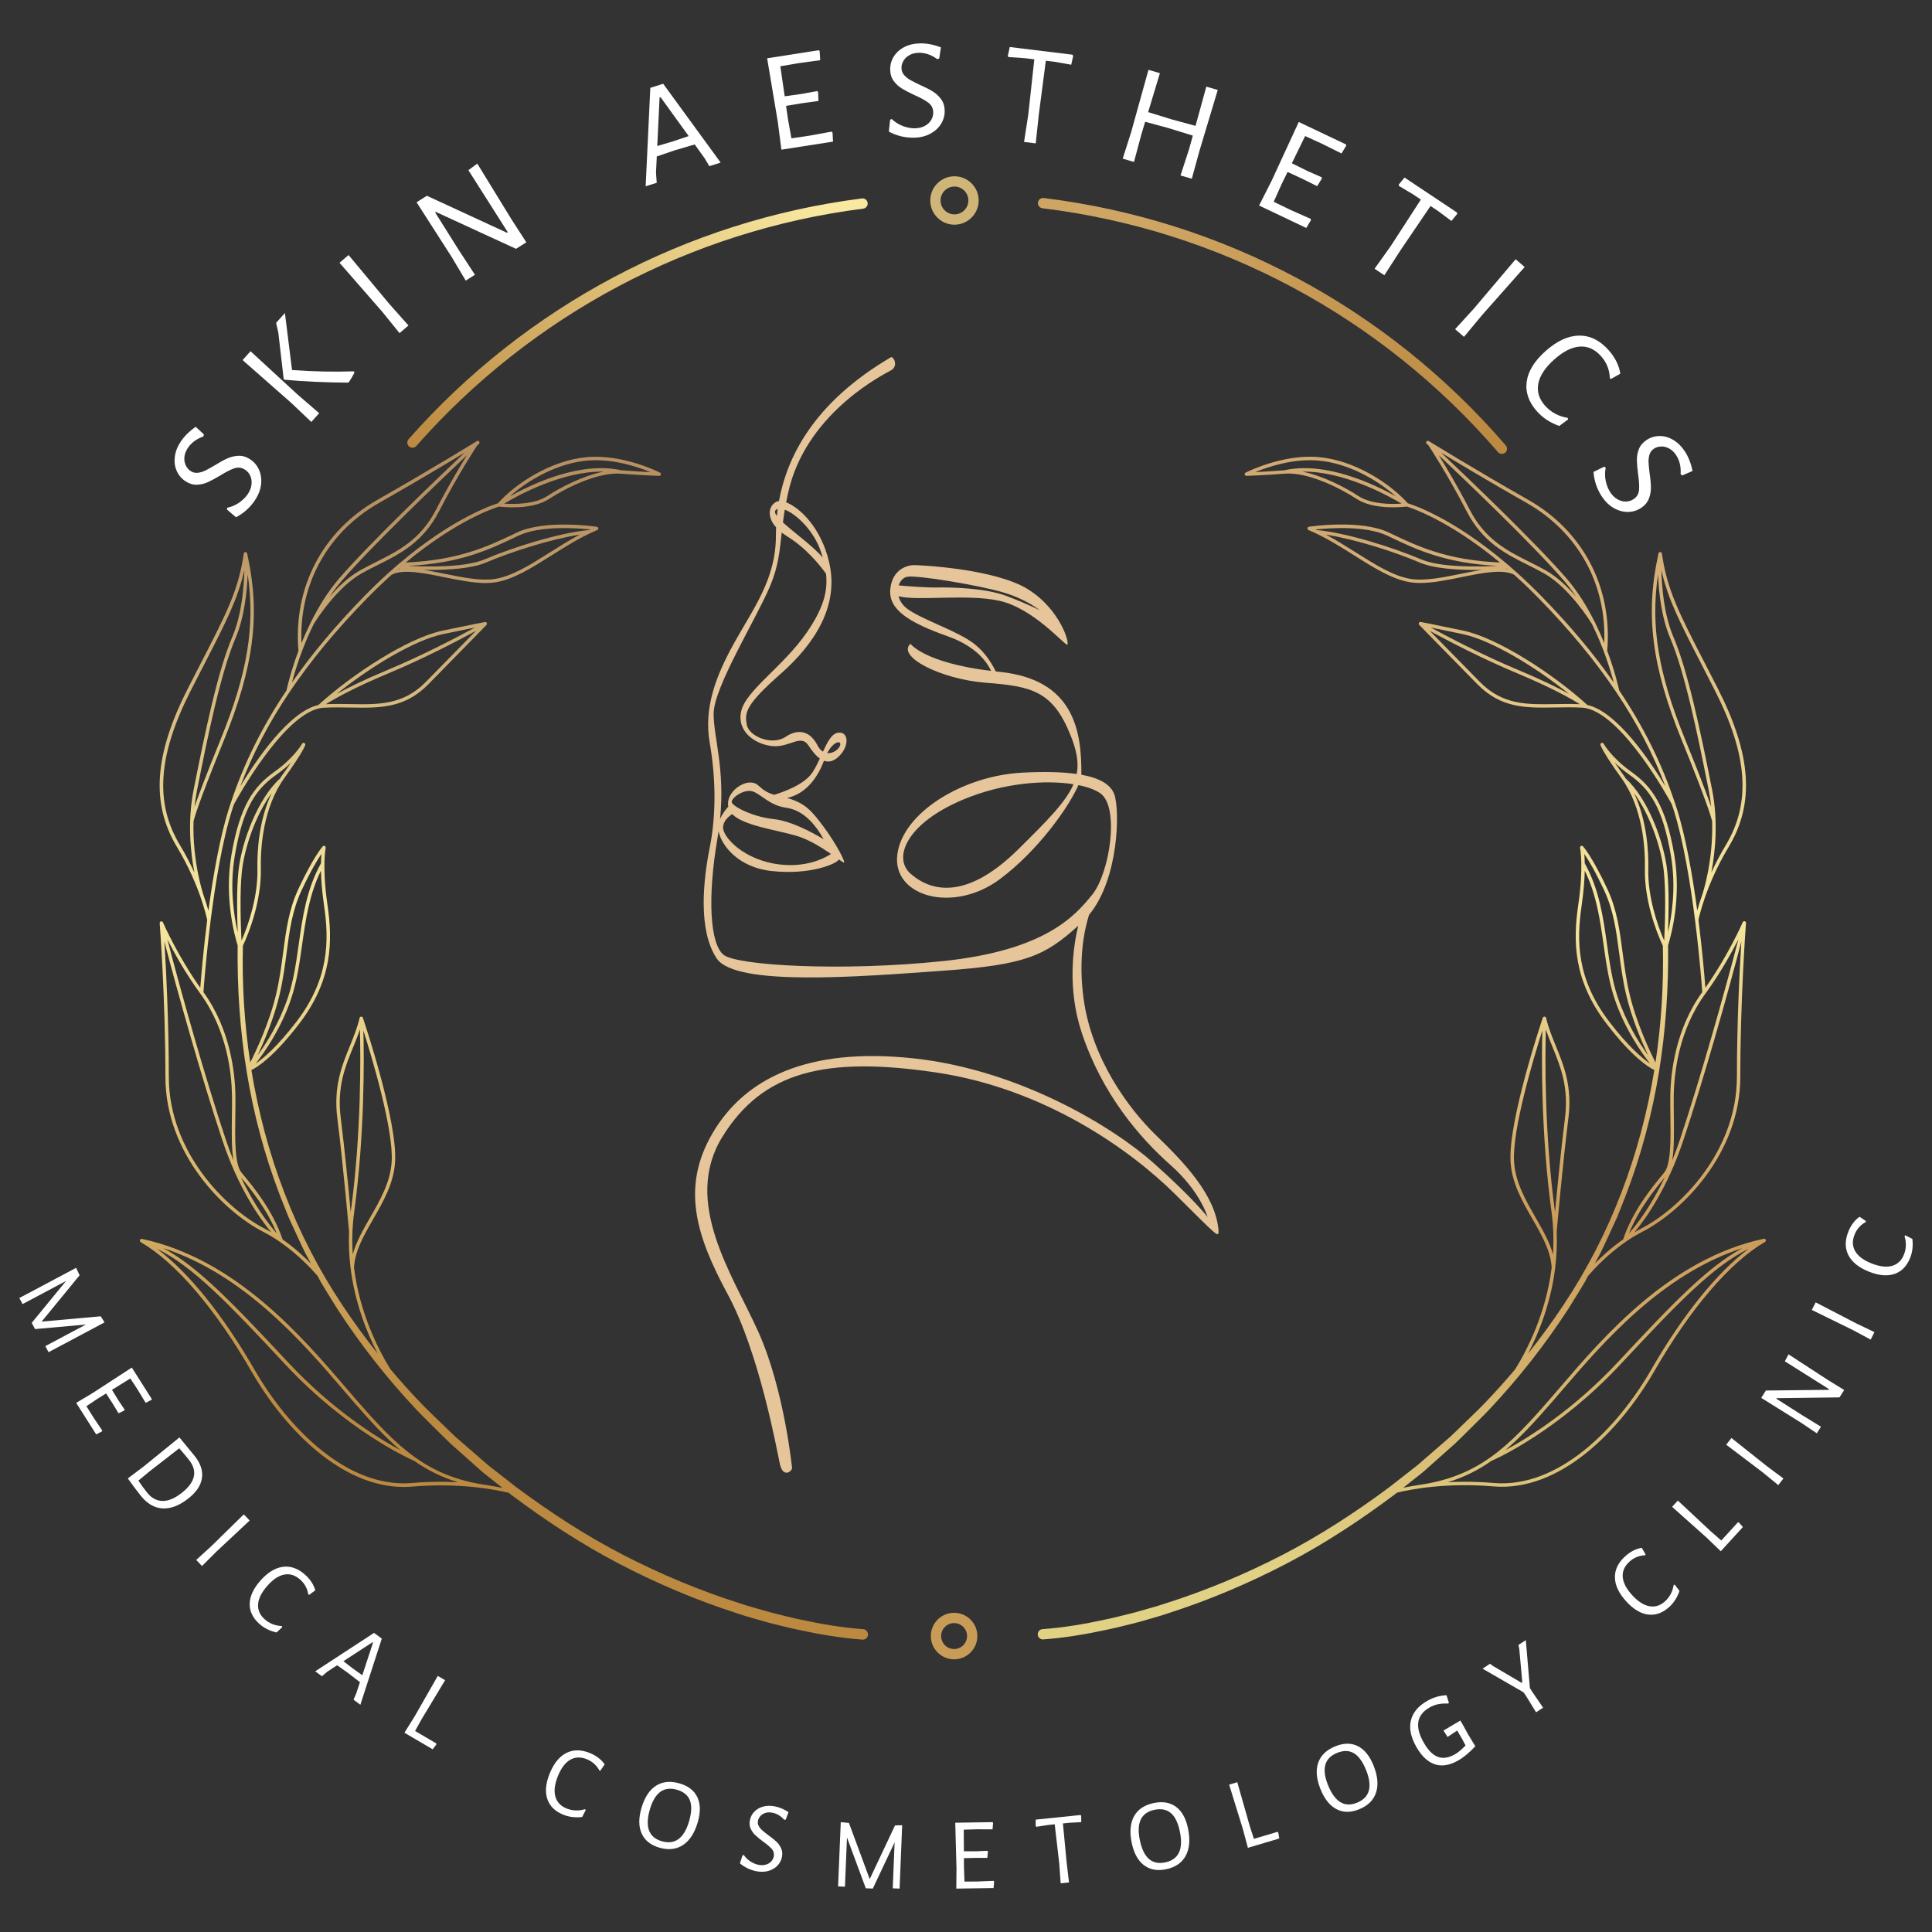 <?xml version="1.0" encoding="utf-8"?>
<!-- Generator: Adobe Illustrator 24.1.2, SVG Export Plug-In . SVG Version: 6.00 Build 0)  -->
<svg version="1.1" id="Layer_1" xmlns="http://www.w3.org/2000/svg" xmlns:xlink="http://www.w3.org/1999/xlink" x="0px" y="0px"
	 viewBox="0 0 1000 1000" style="enable-background:new 0 0 1000 1000;" xml:space="preserve">
<rect x="0" y="0" width="1000" height="1000" fill="#333333" stroke="none"/>
<style type="text/css">
	.st0{fill:url(#SVGID_1_);}
	.st1{fill:url(#SVGID_2_);}
	.st2{fill:url(#SVGID_3_);}
	.st3{fill:url(#SVGID_4_);}
	.st4{fill:#E6C59A;}
	.st5{fill:#CFB577;}
	.st6{fill:#C89B56;}
	.st7{fill:#FFFFFF;}
</style>
<g>
	<g>
		<linearGradient id="SVGID_1_" gradientUnits="userSpaceOnUse" x1="773.165" y1="233.178" x2="583.214" y2="110.98">
			<stop  offset="0" style="stop-color:#BC8940"/>
			<stop  offset="0.946" style="stop-color:#CEA563"/>
		</linearGradient>
		<path class="st0" d="M777.37,234.94c-0.75,0-1.49-0.31-2.02-0.92c-60.51-70.2-144.24-115.03-235.78-126.23
			c-1.46-0.18-2.5-1.51-2.32-2.97c0.18-1.46,1.51-2.51,2.97-2.32c92.85,11.36,177.79,56.83,239.17,128.04
			c0.96,1.12,0.84,2.8-0.28,3.76C778.6,234.73,777.98,234.94,777.37,234.94z"/>
		<linearGradient id="SVGID_2_" gradientUnits="userSpaceOnUse" x1="220.369" y1="242.884" x2="426.048" y2="91.044">
			<stop  offset="0" style="stop-color:#BC8940"/>
			<stop  offset="0.946" style="stop-color:#F8E8A0"/>
		</linearGradient>
		<path class="st1" d="M213.49,231.74c-0.63,0-1.25-0.22-1.76-0.67c-1.1-0.97-1.21-2.66-0.24-3.76
			c60.7-68.84,144.02-113.09,234.62-124.6c1.46-0.19,2.8,0.85,2.98,2.31c0.19,1.46-0.85,2.79-2.31,2.98
			c-89.31,11.34-171.46,54.97-231.3,122.84C214.96,231.44,214.23,231.74,213.49,231.74z"/>
		<linearGradient id="SVGID_3_" gradientUnits="userSpaceOnUse" x1="260.805" y1="846.818" x2="260.805" y2="221.376">
			<stop  offset="0.184" style="stop-color:#BC8940"/>
			<stop  offset="0.604" style="stop-color:#F8E8A0"/>
			<stop  offset="0.927" style="stop-color:#B79162"/>
		</linearGradient>
		<path class="st2" d="M446.77,843.26l-0.14-0.01c-10.62-0.78-21.49-2.6-32.08-4.91c-2.67-0.52-5.31-1.16-7.95-1.83
			c-2.64-0.66-5.29-1.28-7.92-1.98l-7.85-2.25c-2.62-0.73-5.24-1.48-7.82-2.37c-20.77-6.59-40.95-15.04-60.34-25.04
			c-19.4-10.01-37.73-21.96-55.24-34.96l-12.9-10.07c-2.2-1.61-4.16-3.53-6.26-5.28l-6.19-5.37l-6.19-5.37
			c-2.01-1.84-3.93-3.78-5.91-5.67c-3.89-3.83-7.91-7.53-11.7-11.46c-5.59-5.8-10.98-11.79-16.17-17.95
			c-6.24-10.08-15.92-28.92-18.88-52.59c0.44-8.61,5.05-16.64,9.92-25.12c5.27-9.18,10.72-18.68,11.36-29.78
			c1.21-21.1-15.95-72.27-16.68-74.44c-0.01-0.04-0.04-0.06-0.05-0.1c-0.02-0.05-0.04-0.09-0.08-0.14
			c-0.04-0.05-0.08-0.09-0.12-0.13c-0.04-0.03-0.07-0.07-0.11-0.09c-0.06-0.04-0.13-0.06-0.2-0.09c-0.03-0.01-0.05-0.03-0.09-0.04
			c-0.01,0-0.01,0-0.02,0c-0.08-0.02-0.17-0.01-0.25-0.01c-0.03,0-0.06,0-0.09,0c0,0,0,0,0,0c-0.11,0.02-0.21,0.06-0.3,0.12
			c-0.03,0.02-0.04,0.04-0.07,0.06c-0.06,0.05-0.12,0.1-0.17,0.16c-0.02,0.03-0.03,0.07-0.05,0.1c-0.04,0.06-0.07,0.13-0.09,0.2
			c0,0.01-0.01,0.02-0.02,0.04c-1.13,4.98-2.99,9.55-4.96,14.4c-4.24,10.41-8.63,21.17-6.54,37.63c2.99,23.6,6.02,58.27,6.05,58.62
			c0,0.01,0,0.01,0,0.02c-0.26,6.47,0.05,12.7,0.78,18.63c0,0.03,0,0.07,0,0.1c-0.01,0.13,0.02,0.26,0.06,0.37
			c2.29,17.97,8.4,33.18,13.97,43.95c-6.4-8.05-12.47-16.36-18.17-24.93c-12.12-18.17-22.22-37.71-30.03-58.12
			c-7.93-20.56-13.6-41.94-17.15-63.69c2.98-1.43,11.42-6.64,24.67-23.9c17.5-22.81,17.4-43.13,14.69-61.69
			c-2.88-19.75-0.94-29.31-0.92-29.4c0.08-0.39-0.11-0.79-0.46-0.98c-0.35-0.18-0.79-0.11-1.06,0.19
			c-0.19,0.21-4.83,5.4-12.63,22.11c-4.95,10.61-6.35,21.35-7.85,32.72c-0.9,6.82-1.82,13.88-3.56,21.33
			c-3.48,14.92-10.35,29.5-13.49,35.7c-3.02-19.98-4.27-40.23-3.8-60.43c3.68-7.68,9.62-24.16,9.29-39.63
			c-0.23-10.99,1.04-31.73,12.2-47.21c9.62-13.35,10.75-16.91,10.79-17.05c0.13-0.43-0.09-0.9-0.51-1.07
			c-0.41-0.17-0.9-0.01-1.12,0.39c-0.04,0.07-4.13,7.3-14.37,14.57c-10.49,7.44-17.87,17.27-22.25,43.22
			c-3.69,21.86,1.63,41.37,3.26,46.6c-0.28,21.9,1.2,43.82,4.69,65.45c3.53,21.74,9.23,43.15,17.11,63.73l3.04,7.69l1.52,3.84
			l1.73,3.75c2.34,4.99,4.54,10.05,7.01,14.97l2.86,5.31c-3.67-3.75-8.68-8.34-14.7-12.54c-4.94-14.82-14.96-26.96-20.36-33.5
			l-0.93-1.13c-3.53-4.3-3.34-17.55-3.18-29.24c0.05-3.73,0.1-7.26,0.05-10.58c-0.18-11.75-2.59-34.27-16.54-53.54
			c0.32-4.57,4.5-61.76,14.88-94.54c0.29-0.91,0.61-1.82,0.91-2.72c1.77-3.26,25.06-45.53,44.18-49.66
			c0.08-0.01,0.15-0.02,0.22-0.05c0.67-0.14,1.34-0.22,2.01-0.26c4.84-0.26,9.48-0.18,13.96-0.1c14.97,0.26,27.9,0.49,40.16-11.96
			c15.27-15.49,29.64-30.25,30.16-30.78c0.08-0.08,0.14-0.17,0.19-0.27c0,0,0,0,0,0s0,0,0,0c0.03-0.06,0.05-0.12,0.06-0.18
			c0,0,0,0,0,0c0,0,0,0,0,0c0.04-0.2,0.01-0.42-0.09-0.61c0,0,0,0,0,0c-0.01-0.02-0.02-0.03-0.03-0.05
			c-0.11-0.17-0.27-0.29-0.45-0.36c0,0,0,0,0,0c-0.07-0.03-0.14-0.04-0.22-0.05h0c0,0,0,0,0,0c-0.08-0.01-0.17,0-0.25,0.01
			c-0.35,0.06-4.34,0.77-22.02,4.48c-17.87,3.75-46.61,22.47-64.19,38.46c-15.23,3.42-32.18,28.47-40.4,42.07
			c6.34-16.69,14.73-32.79,25.46-48.75c0.01-0.02,0.02-0.03,0.04-0.05c10.85-16.12,24.06-32.1,39.98-48.39
			c4.4-4.5,8.69-8.59,12.85-12.32c6.03-3.02,16.36-0.92,27.3,1.3c7.31,1.48,14.81,3.01,21.32,3.01c1.73,0,3.39-0.11,4.95-0.35
			c9.4-1.46,18.96-7.49,29.08-13.88c7.56-4.77,15.38-9.71,23.76-13.18c0.37-0.15,0.59-0.53,0.54-0.93c-0.05-0.4-0.35-0.71-0.75-0.77
			c-1.08-0.16-26.75-3.92-41.34,2.97l-2.09,0.99c-13.2,6.26-28.14,13.32-55.45,14.53c26.76-22.16,46.25-28.36,48.23-28.95
			c1.96,0.25,17.02,1.93,26.05-4.02c8.01-5.28,24.85-13.94,37.1-13.01c11.68,0.9,19.7,1.13,19.78,1.14c0.4-0.03,0.78-0.27,0.89-0.67
			c0.1-0.4-0.08-0.82-0.45-1.01c-0.19-0.1-18.82-9.63-37.69-8.04c-18.48,1.56-36.87,13.45-46.24,23.92
			c-2.54,0.77-23.07,7.49-50.78,30.93c-0.06,0.04-0.12,0.09-0.17,0.14c-0.43,0.36-0.85,0.72-1.28,1.09
			c-0.04,0.03-0.07,0.06-0.11,0.09c-5.36,4.61-10.97,9.84-16.76,15.77c-14.7,15.04-27.09,29.83-37.48,44.71
			c1.65-6.24,5.19-17.97,11.25-30.22c1.4-2.28,11.99-19.01,24.8-26.25c2.78-1.57,5.67-3.02,8.47-4.41
			c11.44-5.72,23.27-11.64,31.59-27.71c9.78-18.92,19.1-33.11,19.7-34.02c0.58-0.55,0.94-0.88,0.98-0.92
			c0.33-0.31,0.38-0.83,0.1-1.19c-0.28-0.36-0.79-0.46-1.17-0.22c-0.23,0.14-23.45,14.49-51.47,30.4
			c-28.4,16.13-43.68,45.34-40.88,78.14c-4.05,10.84-5.92,19.21-6.2,20.52c-12.72,18.93-22.17,38.09-28.83,58.19
			c-0.01,0.02-0.04,0.07-0.05,0.09c-0.06,0.11-0.09,0.23-0.1,0.35c-0.27,0.83-0.57,1.64-0.83,2.47c-4.75,15-8.21,35.05-10.6,52.89
			c-0.6-2.16-1.46-5-2.65-8.35c-0.01-0.02,0-0.04-0.01-0.06c-0.07-0.21-5.7-16.96-5.05-37.92c0.04-0.07,0.08-0.14,0.09-0.22
			c0.05-0.26,1.38-6.68,15.6-41.57c15.51-38.05,18.97-65.02,12.27-95.78c0-0.01,0-0.02,0-0.02c0-0.02-0.01-0.04-0.02-0.07
			c-0.07-0.3-0.12-0.6-0.19-0.91c-0.09-0.42-0.47-0.73-0.9-0.69c-0.43,0.02-0.78,0.34-0.85,0.76c-2.73,18.89-8.84,30.75-22.21,56.73
			c-2.07,4.01-4.31,8.37-6.74,13.15c-17.42,34.19-19.16,59.47-5.64,81.96c12,19.96,15.49,37.01,15.66,37.84
			c-2.04,16.11-3.17,29.72-3.58,35.07c-11.75-16.6-19.11-33.36-19.34-33.9c-0.06-0.14-0.15-0.26-0.26-0.35c0,0,0,0,0,0c0,0,0,0,0,0
			h0c-0.01-0.02,0,0,0,0l0,0c0,0,0,0,0,0c0,0,0,0,0,0c-0.01-0.01,0,0,0,0c0,0,0,0,0,0c0,0,0,0,0,0c-0.01,0-0.01-0.01-0.02-0.01
			c0,0,0,0,0,0h0c0,0,0,0,0,0c-0.01-0.01,0,0,0,0c0,0,0,0,0,0c0,0,0,0,0,0c-0.2-0.13-0.46-0.18-0.71-0.12
			c-0.24,0.06-0.44,0.22-0.56,0.42c0,0,0,0,0,0c0,0,0,0,0,0s0,0,0,0c-0.02,0.04-0.04,0.08-0.05,0.12c-0.05,0.13-0.07,0.27-0.06,0.41
			c0.07,0.93,2.95,39.06,2.95,79.54c0,39.8,30.27,69.76,50.62,80.19c3.11,1.59,6.06,3.4,8.8,5.3c0,0,0.01,0.01,0.01,0.01
			c9.27,6.43,16.17,13.85,19.35,17.56l1.58,2.95c2.76,4.77,5.76,9.4,8.64,14.11c12.01,18.5,25.68,35.91,40.8,51.99
			c3.78,4.01,7.79,7.8,11.68,11.72c1.97,1.93,3.89,3.91,5.9,5.8l6.18,5.5l6.19,5.5c2.09,1.79,4.05,3.75,6.26,5.41l8.47,6.69
			c-2.16-0.44-4.76-0.92-7.77-1.36c-0.06-0.02-0.12-0.04-0.19-0.05c-31.17-4.4-46.52-19.79-68.09-44.61
			c-1.66-1.91-3.4-3.94-5.22-6.06c-22.68-26.44-56.96-66.39-105.36-76.8c-0.05-0.01-0.1,0-0.15,0c-0.05,0-0.1-0.01-0.15,0
			c-0.05,0.01-0.09,0.02-0.13,0.04c-0.06,0.02-0.12,0.03-0.18,0.06c-0.04,0.02-0.06,0.05-0.09,0.07c-0.07,0.05-0.14,0.11-0.19,0.19
			c-0.05,0.06-0.09,0.12-0.12,0.2c0,0.01,0,0.01,0,0.02c0,0.01-0.01,0.01-0.01,0.02c-0.01,0.03,0,0.06-0.01,0.09
			c-0.02,0.08-0.03,0.15-0.03,0.23c0,0.04,0.01,0.08,0.02,0.13c0.01,0.06,0.03,0.13,0.05,0.19c0.02,0.04,0.04,0.08,0.07,0.12
			c0.03,0.05,0.07,0.1,0.11,0.14c0.03,0.04,0.07,0.07,0.11,0.1c0.03,0.02,0.04,0.04,0.07,0.06c18.21,10.62,38.62,34.46,57.45,67.13
			c16.91,29.32,46.12,59.61,78.7,59.61c1.46,0,2.94-0.06,4.42-0.19c24.2-2.06,42.6,1.46,49.92,3.23l1.31,1.04
			c17.65,13.23,36.16,25.42,55.75,35.64c19.58,10.22,39.99,18.88,61.04,25.66c2.61,0.91,5.26,1.68,7.92,2.44l7.97,2.29
			c2.67,0.71,5.37,1.34,8.05,2.01c2.68,0.68,5.37,1.33,8.09,1.86c10.84,2.36,21.68,4.2,32.96,5.03h0c1.47,0.11,2.74-0.99,2.85-2.46
			C449.34,844.64,448.24,843.37,446.77,843.26z M176.37,578.72c-2.03-16,2.27-26.54,6.43-36.74c1.27-3.11,2.47-6.13,3.49-9.22
			c0.39,14.24,0.78,53.63-4.72,94.34c-0.02,0.12-0.03,0.23-0.04,0.35C180.4,615.34,178.38,594.55,176.37,578.72z M183.33,627.34
			c5.44-40.19,5.14-79.1,4.76-93.96c4.58,14.45,15.59,51.21,14.65,67.78c-0.61,10.68-5.96,19.99-11.13,28.99
			c-3.71,6.46-7.26,12.65-9.03,19.12C182.12,642.3,182.3,634.96,183.33,627.34z M133.24,449.96c0.3,13.97-4.64,28.8-8.24,36.92
			c-0.36-7.35-1-24.65,0.18-35.71c1.34-12.53,7.22-29.49,15.44-40.67C133.91,424.74,133.04,440.73,133.24,449.96z M121.51,443.06
			c4.3-25.46,11.15-34.71,21.53-42.07c3.05-2.16,5.56-4.31,7.6-6.28c-1.31,1.94-2.91,4.24-4.87,6.97c-0.31,0.44-0.59,0.89-0.89,1.33
			c0,0-0.01,0-0.01,0c-11.33,10.32-19.81,32.49-21.46,47.97c-1,9.34-0.71,23.03-0.38,31.6
			C121.06,474.04,118.78,459.22,121.51,443.06z M153.38,528.91c-9.83,12.81-16.97,18.84-21.04,21.6c4.53-5.76,13.13-18,18.39-33.7
			c2.99-8.93,4.34-18.54,5.65-27.84c1.8-12.78,3.66-25.97,9.75-38.31c0.1,4.6,0.51,10.53,1.59,17.9
			C170.38,486.73,170.48,506.62,153.38,528.91z M144.75,514.68c1.76-7.54,2.69-14.64,3.59-21.5c1.47-11.23,2.86-21.84,7.69-32.2
			c4.72-10.13,8.3-15.99,10.35-19.01c-0.11,1.26-0.21,2.89-0.24,4.86c-7.5,13.47-9.54,27.92-11.51,41.89
			c-1.36,9.64-2.64,18.74-5.58,27.52c-4.37,13.04-11.08,23.64-15.74,30.04C136.83,538.82,141.9,526.88,144.75,514.68z M229.36,328.2
			c7.96-1.67,13.16-2.73,16.49-3.4c-8.45,4.61-26.69,14.24-45.6,22.13c-11.92,4.97-20.32,9.15-25.95,12.23
			C191.5,345.29,214.36,331.34,229.36,328.2z M200.94,348.56c18.7-7.8,36.75-17.3,45.39-22.01c-5.45,5.58-15.49,15.85-25.95,26.46
			c-11.73,11.9-24.31,11.68-38.87,11.43c-2.17-0.04-4.38-0.08-6.64-0.08c-2.02,0-4.07,0.03-6.17,0.12
			C173.19,361.67,183.18,355.97,200.94,348.56z M206.31,294.33c0.22,0.02,0.53,0.04,0.91,0.07c-0.41,0.05-0.81,0.11-1.2,0.18
			C206.11,294.5,206.21,294.42,206.31,294.33z M284.44,286.06c-9.96,6.29-19.37,12.22-28.4,13.62c-7.17,1.11-16.57-0.8-25.65-2.64
			c-3.84-0.78-7.59-1.54-11.15-2.07c1.17,0.02,2.38,0.03,3.63,0.03c9.75,0,21.44-0.76,28.66-3.83
			c13.19-5.62,33.59-12.13,48.52-14.43C294.66,279.6,289.49,282.87,284.44,286.06z M266.26,278.25l2.09-0.99
			c11.15-5.26,29.7-3.99,37.12-3.21c-0.19,0.09-0.38,0.19-0.57,0.28c-15.24,1.4-39.2,8.86-54.06,15.2
			c-10.05,4.29-29.84,3.86-39.37,3.36C238.28,291.5,253.12,284.49,266.26,278.25z M283.36,256.71c-6.74,4.44-17.5,4.3-22.42,3.96
			c7.15-4.27,30.3-16.97,51.45-16.55C301.48,246.29,289.71,252.53,283.36,256.71z M304.11,238.38c13.12-1.11,26.14,3.33,32.58,5.98
			c-3.47-0.16-8.73-0.46-15.07-0.94c-21.09-4.8-46.22,7.08-57.68,13.45C273.79,248.12,288.93,239.66,304.11,238.38z M225.67,263.85
			c-8.04,15.55-19.61,21.34-30.8,26.94c-2.82,1.41-5.73,2.87-8.54,4.46c-6.03,3.4-11.5,8.72-15.82,13.74c2-2.95,4.15-5.82,6.5-8.53
			c15.74-18.21,50.53-51.46,64.72-64.88C237.96,241.64,231.91,251.79,225.67,263.85z M196.27,260.27
			c18.64-10.59,35.16-20.48,44.21-25.97c-14.23,13.45-49.06,46.74-64.83,65c-6.01,6.96-10.85,14.93-14.71,22.7
			c-0.13,0.2-0.21,0.34-0.24,0.4c-0.06,0.1-0.09,0.21-0.11,0.31c-1.71,3.49-3.24,6.93-4.56,10.21
			C154.74,302.38,169.58,275.43,196.27,260.27z M114.25,382.57c-7.57,18.58-11.51,29.14-13.55,35.01c0.29-2.77,0.69-5.58,1.26-8.42
			c5.98-30.23,12.44-61.2,19.91-78.77c4.66-10.97,5.99-24.28,6.32-33.16C132.21,323.9,128.01,348.81,114.25,382.57z M98.85,357.22
			c2.43-4.77,4.67-9.13,6.74-13.14c11.43-22.21,17.58-34.18,20.88-49.03c-0.18,8.6-1.29,23.01-6.24,34.65
			c-7.53,17.72-14.02,48.8-20.02,79.12c-3.28,16.56-1.57,32.45,0.41,42.8c-2.02-4.42-4.48-9.2-7.47-14.17
			C79.98,415.55,81.74,390.81,98.85,357.22z M103.69,514.32c13.84,18.93,16.21,41.21,16.39,52.8c0.05,3.3,0,6.81-0.05,10.53
			c-0.12,8.32-0.24,16.83,0.84,23.03c-1.4-3.42-2.75-7.06-4.05-10.94c-10.77-32.3-23.24-76.72-30.2-103.52
			C90.21,493.27,96.12,503.96,103.69,514.32z M137.03,635.96c-19.96-10.23-49.65-39.6-49.65-78.61c0-28.59-1.43-56.01-2.3-70.02
			c7,26.9,19.37,70.9,30.06,102.97c8.23,24.7,19.17,40.18,25.24,47.49C139.28,637.16,138.17,636.55,137.03,635.96z M124.71,609.38
			c4.89,5.92,13.42,16.32,18.51,29.01C139.27,633.9,131.87,624.4,124.71,609.38z M177.45,719.13c1.82,2.12,3.57,4.16,5.23,6.07
			c8.73,10.04,16.45,18.54,24.61,25.43c-11.78-6.32-35.03-20.65-58.37-45.67c-28.52-30.58-46.41-49.22-64.41-58.94
			C126.36,659.62,156.77,695.02,177.45,719.13z M213.22,767.59c-33.51,2.85-64.03-28.37-81.43-58.54
			c-16.43-28.5-34.1-50.36-50.54-62.71c18.58,9.18,36.67,28,66.36,59.83c32.24,34.57,64.43,48.95,66.78,49.97
			c6.78,4.74,14.09,8.45,22.65,11.06C230.02,766.83,222,766.85,213.22,767.59z"/>
		<linearGradient id="SVGID_4_" gradientUnits="userSpaceOnUse" x1="725.59" y1="833.207" x2="725.59" y2="231.615">
			<stop  offset="0.034" style="stop-color:#E1D185"/>
			<stop  offset="0.33" style="stop-color:#CA9A59"/>
			<stop  offset="0.604" style="stop-color:#F8E8A0"/>
			<stop  offset="0.927" style="stop-color:#D1A973"/>
		</linearGradient>
		<path class="st3" d="M914,642.21c0.01-0.05,0.02-0.09,0.02-0.14c0-0.07-0.01-0.14-0.03-0.21c-0.01-0.03,0-0.07-0.01-0.1
			c0-0.01-0.01-0.01-0.01-0.02c0-0.01,0-0.01,0-0.02c-0.03-0.09-0.09-0.17-0.15-0.24c-0.01-0.01-0.01-0.02-0.02-0.03
			c-0.07-0.08-0.16-0.14-0.25-0.19c-0.04-0.02-0.08-0.03-0.12-0.04c-0.06-0.02-0.13-0.04-0.19-0.05c-0.04-0.01-0.09,0-0.13,0
			c-0.05,0-0.1-0.01-0.16,0c-48.4,10.41-82.68,50.36-105.36,76.8c-1.82,2.12-3.56,4.15-5.22,6.06
			c-21.57,24.82-36.92,40.21-68.1,44.61c-0.06,0.01-0.13,0.02-0.19,0.05c-3.01,0.44-5.61,0.92-7.77,1.36l8.47-6.69
			c2.21-1.66,4.17-3.61,6.26-5.41l6.18-5.5l6.18-5.5c2.01-1.89,3.93-3.87,5.9-5.8c3.89-3.91,7.9-7.71,11.68-11.72
			c15.12-16.08,28.8-33.49,40.8-51.99c2.87-4.71,5.88-9.33,8.64-14.11l1.59-2.95c3.17-3.7,10.05-11.11,19.31-17.53
			c0.02-0.01,0.05-0.03,0.07-0.05c2.73-1.89,5.66-3.69,8.77-5.28c20.35-10.43,50.62-40.39,50.62-80.19c0-40.47,2.87-78.6,2.94-79.54
			c0.01-0.14-0.01-0.27-0.05-0.39c0,0,0,0,0,0v0c-0.02-0.05-0.04-0.1-0.07-0.15c0,0,0,0,0,0s0,0,0,0c-0.12-0.19-0.31-0.35-0.54-0.4
			c-0.25-0.06-0.49-0.01-0.69,0.11c0,0,0,0,0,0c0,0,0,0,0,0h0c0,0,0,0,0,0l0,0h0c-0.03,0.02-0.06,0.04-0.08,0.06c0,0,0,0,0,0
			c0,0,0,0,0,0c-0.11,0.09-0.2,0.21-0.25,0.34c-0.23,0.54-7.59,17.3-19.34,33.9c-0.41-5.35-1.54-18.96-3.58-35.08
			c0.17-0.88,3.67-17.91,15.66-37.84c13.52-22.49,11.78-47.77-5.64-81.96c-2.43-4.77-4.67-9.13-6.74-13.14
			c-13.37-25.98-19.48-37.84-22.21-56.74c-0.06-0.42-0.42-0.74-0.85-0.76c-0.46-0.02-0.81,0.28-0.9,0.69
			c-0.07,0.31-0.12,0.61-0.19,0.92c0,0.02-0.01,0.03-0.01,0.05c0,0,0,0.01,0,0.01c-6.7,30.76-3.24,57.73,12.27,95.79
			c14.22,34.89,15.55,41.31,15.6,41.57c0.02,0.08,0.06,0.16,0.09,0.23c0.65,20.96-4.98,37.71-5.05,37.92
			c-0.01,0.02,0,0.04-0.01,0.06c-1.2,3.35-2.06,6.19-2.65,8.35c-2.39-17.84-5.85-37.89-10.6-52.88c-0.26-0.83-0.56-1.65-0.83-2.47
			c-0.01-0.12-0.04-0.24-0.1-0.35c-0.01-0.02-0.03-0.06-0.04-0.08c-6.66-20.1-16.11-39.26-28.83-58.19
			c-0.28-1.31-2.15-9.68-6.2-20.52c2.79-32.8-12.48-62-40.89-78.14c-28.02-15.91-51.23-30.26-51.47-30.4
			c-0.38-0.24-0.9-0.15-1.17,0.22c-0.28,0.36-0.23,0.88,0.1,1.19c0.04,0.04,0.4,0.37,0.98,0.92c0.61,0.92,9.92,15.11,19.7,34.02
			c8.31,16.07,20.14,21.99,31.59,27.71c2.8,1.4,5.69,2.85,8.47,4.41c12.81,7.23,23.41,23.98,24.81,26.25
			c6.06,12.26,9.6,23.98,11.25,30.22c-10.38-14.88-22.78-29.67-37.48-44.71c-4.42-4.53-8.74-8.64-12.92-12.39c0,0,0,0,0,0
			c-1.3-1.16-2.58-2.29-3.85-3.39c-0.03-0.03-0.06-0.05-0.09-0.08c-0.43-0.37-0.86-0.73-1.29-1.09c-0.05-0.06-0.11-0.1-0.17-0.14
			c-27.71-23.45-48.24-30.17-50.78-30.93c-9.37-10.47-27.76-22.37-46.24-23.92c-18.86-1.6-37.5,7.94-37.69,8.04
			c-0.37,0.19-0.56,0.61-0.45,1.01c0.11,0.4,0.48,0.7,0.89,0.67c0.08,0,8.1-0.24,19.78-1.14c12.28-0.93,29.09,7.74,37.1,13.01
			c9.04,5.95,24.09,4.27,26.06,4.02c1.98,0.59,21.47,6.79,48.23,28.95c-27.31-1.2-42.25-8.26-55.45-14.53l-2.09-0.99
			c-14.6-6.89-40.26-3.14-41.34-2.97c-0.4,0.06-0.7,0.37-0.75,0.77c-0.05,0.4,0.17,0.78,0.54,0.93c8.37,3.47,16.19,8.4,23.76,13.17
			c10.12,6.39,19.68,12.42,29.08,13.88c1.57,0.24,3.23,0.35,4.95,0.35c6.52,0,14.02-1.52,21.32-3.01c10.94-2.22,21.26-4.31,27.3-1.3
			c4.16,3.73,8.45,7.81,12.85,12.32c15.92,16.29,29.13,32.27,39.98,48.39c0.01,0.02,0.02,0.03,0.03,0.05
			c10.73,15.95,19.12,32.06,25.46,48.75c-8.22-13.6-25.17-38.65-40.4-42.07c-17.58-16-46.32-34.71-64.19-38.46
			c-17.66-3.71-21.66-4.42-22.01-4.48c-0.09-0.02-0.18-0.02-0.27-0.01h0c-0.07,0.01-0.13,0.02-0.19,0.04
			c-0.2,0.07-0.37,0.2-0.48,0.4c-0.11,0.2-0.14,0.42-0.1,0.63c0,0,0,0,0,0c0.01,0.06,0.03,0.12,0.06,0.17
			c0.05,0.1,0.11,0.19,0.19,0.27c0.52,0.54,14.89,15.29,30.16,30.78c12.27,12.44,25.19,12.22,40.17,11.96
			c4.48-0.08,9.11-0.16,13.96,0.1c0.66,0.04,1.33,0.12,2,0.26c0.07,0.03,0.15,0.04,0.23,0.05c19.12,4.13,42.42,46.43,44.18,49.66
			c0.3,0.91,0.62,1.81,0.91,2.72c10.38,32.78,14.56,89.98,14.88,94.54c-13.95,19.27-16.36,41.79-16.54,53.54
			c-0.05,3.33,0,6.85,0.05,10.59c0.16,11.69,0.35,24.94-3.18,29.24l-0.94,1.14c-5.4,6.54-15.42,18.68-20.35,33.5
			c-6.02,4.2-11.03,8.8-14.7,12.54l2.86-5.31c2.47-4.93,4.67-9.99,7.01-14.97l1.73-3.75l1.52-3.84l3.04-7.69
			c7.88-20.58,13.57-41.99,17.11-63.73c3.49-21.62,4.98-43.55,4.69-65.45c1.63-5.23,6.95-24.74,3.26-46.59
			c-4.38-25.95-11.77-35.78-22.25-43.22c-10.24-7.26-14.33-14.49-14.37-14.57c-0.22-0.4-0.71-0.57-1.12-0.39
			c-0.42,0.18-0.64,0.64-0.5,1.07c0.04,0.14,1.17,3.7,10.79,17.05c11.16,15.49,12.43,36.23,12.2,47.21
			c-0.33,15.47,5.61,31.95,9.29,39.63c0.46,20.2-0.79,40.45-3.8,60.43c-3.13-6.2-10.01-20.78-13.49-35.7
			c-1.74-7.45-2.66-14.51-3.56-21.33c-1.49-11.37-2.9-22.11-7.85-32.72c-7.79-16.72-12.43-21.9-12.63-22.11
			c-0.27-0.29-0.7-0.37-1.06-0.19c-0.36,0.18-0.55,0.58-0.46,0.98c0.02,0.09,1.97,9.66-0.92,29.4
			c-2.71,18.56-2.81,38.88,14.69,61.69c13.24,17.26,21.69,22.47,24.67,23.9c-3.55,21.75-9.22,43.13-17.15,63.69
			c-7.81,20.41-17.9,39.95-30.02,58.12c-5.7,8.57-11.77,16.88-18.17,24.93c5.57-10.77,11.67-25.98,13.97-43.95
			c0.05-0.11,0.07-0.24,0.06-0.37c0-0.03,0-0.07-0.01-0.1c0.73-5.93,1.04-12.17,0.78-18.63c0-0.01,0-0.01,0-0.02
			c0.03-0.35,3.06-35.02,6.05-58.62c2.08-16.46-2.3-27.22-6.54-37.63c-1.97-4.84-3.84-9.42-4.97-14.4c0-0.01-0.01-0.02-0.02-0.03
			c-0.02-0.07-0.05-0.13-0.09-0.2c-0.02-0.04-0.03-0.07-0.06-0.11c-0.03-0.04-0.08-0.08-0.12-0.11c-0.15-0.14-0.33-0.22-0.54-0.23
			c-0.08-0.01-0.16-0.01-0.24,0.01c0,0-0.01,0-0.01,0c-0.01,0-0.02,0.01-0.04,0.02c-0.09,0.03-0.18,0.06-0.26,0.12
			c-0.03,0.02-0.05,0.05-0.08,0.07c-0.05,0.05-0.1,0.1-0.15,0.15c-0.03,0.04-0.05,0.08-0.07,0.12c-0.02,0.04-0.04,0.06-0.06,0.1
			c-0.73,2.17-17.89,53.34-16.68,74.44c0.63,11.1,6.09,20.6,11.36,29.78c4.87,8.49,9.48,16.51,9.92,25.12
			c-2.95,23.67-12.63,42.51-18.88,52.59c-5.19,6.16-10.58,12.14-16.17,17.95c-3.79,3.92-7.81,7.63-11.7,11.46
			c-1.97,1.89-3.89,3.83-5.91,5.67l-6.19,5.37l-6.19,5.37c-2.09,1.75-4.05,3.66-6.26,5.28l-12.9,10.07
			c-17.51,13-35.85,24.95-55.24,34.96c-19.38,10-39.56,18.45-60.34,25.04c-2.58,0.89-5.2,1.63-7.82,2.37l-7.85,2.25
			c-2.63,0.7-5.28,1.32-7.92,1.98c-2.64,0.67-5.28,1.31-7.95,1.83c-10.6,2.32-21.46,4.13-32.08,4.91l-0.14,0.01h0
			c-1.47,0.11-2.57,1.39-2.46,2.85c0.11,1.47,1.39,2.57,2.85,2.46c11.27-0.83,22.11-2.67,32.96-5.03c2.72-0.53,5.4-1.19,8.09-1.86
			c2.68-0.67,5.38-1.3,8.05-2.01l7.97-2.29c2.66-0.76,5.31-1.52,7.92-2.44c21.04-6.79,41.45-15.44,61.04-25.66
			c19.6-10.23,38.1-22.41,55.75-35.64l1.31-1.04c7.32-1.77,25.71-5.29,49.92-3.23c34.32,2.94,65.45-28.78,83.12-59.42
			c18.83-32.66,39.23-56.5,57.45-67.13c0.03-0.02,0.05-0.04,0.07-0.06c0.04-0.03,0.08-0.06,0.12-0.1c0.04-0.04,0.07-0.09,0.11-0.14
			c0.03-0.04,0.05-0.08,0.07-0.13C913.98,642.33,913.99,642.27,914,642.21z M872.15,382.57c-13.76-33.76-17.96-58.67-13.93-85.33
			c0.32,8.87,1.65,22.19,6.32,33.16c7.46,17.56,13.93,48.54,19.91,78.77c0.56,2.84,0.97,5.65,1.26,8.42
			C883.66,411.71,879.72,401.15,872.15,382.57z M886.19,408.82c-6-30.32-12.49-61.4-20.02-79.12c-4.95-11.64-6.06-26.04-6.24-34.64
			c3.3,14.85,9.45,26.82,20.88,49.03c2.07,4.01,4.31,8.37,6.74,13.14c17.11,33.59,18.87,58.33,5.7,80.24
			c-2.98,4.96-5.44,9.75-7.47,14.17C887.76,441.28,889.46,425.38,886.19,408.82z M800.08,295.25c-2.82-1.59-5.73-3.05-8.54-4.46
			c-11.19-5.6-22.76-11.39-30.8-26.94c-6.24-12.06-12.29-22.22-16.05-28.27c14.19,13.41,48.98,46.66,64.72,64.88
			c2.34,2.71,4.5,5.58,6.49,8.53C811.57,303.96,806.11,298.65,800.08,295.25z M830.36,332.92c-1.32-3.28-2.85-6.72-4.55-10.2
			c-0.02-0.11-0.05-0.22-0.11-0.32c-0.03-0.05-0.11-0.19-0.24-0.4c-3.86-7.77-8.7-15.74-14.71-22.7
			c-15.78-18.26-50.6-51.55-64.83-65c9.05,5.49,25.57,15.38,44.21,25.97C816.81,275.43,831.65,302.38,830.36,332.92z M682.28,238.38
			c15.19,1.28,30.32,9.75,40.18,18.5c-11.46-6.38-36.59-18.25-57.69-13.46c-6.34,0.49-11.6,0.78-15.07,0.94
			C656.14,241.7,669.17,237.27,682.28,238.38z M703.04,256.71c-6.33-4.17-18.06-10.41-28.94-12.59
			c21.11-0.38,44.22,12.29,51.36,16.55C720.54,261.01,709.78,261.16,703.04,256.71z M718.05,277.26l2.09,0.99
			c13.14,6.24,27.98,13.25,54.8,14.64c-9.53,0.5-29.32,0.93-39.37-3.36c-14.86-6.33-38.82-13.79-54.05-15.19
			c-0.19-0.09-0.38-0.2-0.58-0.29C688.35,273.27,706.9,272,718.05,277.26z M756.01,297.04c-9.08,1.84-18.48,3.75-25.65,2.64
			c-9.03-1.4-18.44-7.34-28.4-13.62c-5.05-3.19-10.22-6.45-15.61-9.32c14.93,2.3,35.33,8.8,48.52,14.43
			c7.22,3.08,18.92,3.83,28.66,3.83c1.25,0,2.46-0.01,3.63-0.03C763.6,295.5,759.85,296.26,756.01,297.04z M779.18,294.41
			c0.39-0.03,0.69-0.05,0.91-0.07c0.09,0.08,0.19,0.17,0.29,0.25C779.98,294.51,779.58,294.46,779.18,294.41z M757.04,328.2
			c15,3.15,37.86,17.09,55.06,30.95c-5.63-3.08-14.03-7.25-25.95-12.23c-18.91-7.89-37.15-17.52-45.6-22.13
			C743.88,325.46,749.08,326.53,757.04,328.2z M804.89,364.44c-14.57,0.26-27.14,0.47-38.87-11.43
			c-10.46-10.61-20.5-20.88-25.95-26.46c8.64,4.71,26.69,14.2,45.39,22.01c17.75,7.41,27.74,13.1,32.24,15.93
			C813.25,364.3,809.01,364.37,804.89,364.44z M866.37,577.66c-0.05-3.72-0.1-7.24-0.05-10.54c0.18-11.59,2.55-33.87,16.39-52.8
			c7.58-10.37,13.48-21.05,17.07-28.11c-6.96,26.8-19.43,71.21-30.2,103.52c-1.29,3.88-2.65,7.52-4.05,10.94
			C866.6,594.49,866.48,585.98,866.37,577.66z M871.26,590.3c10.7-32.09,23.06-76.08,30.06-102.97c-0.87,14.01-2.3,41.43-2.3,70.02
			c0,39-29.69,68.38-49.65,78.61c-1.14,0.58-2.25,1.19-3.35,1.83C852.09,630.49,863.03,615,871.26,590.3z M861.69,609.38
			c-7.16,15.02-14.56,24.52-18.51,29.01C848.27,625.71,856.8,615.3,861.69,609.38z M835.76,394.7c2.04,1.97,4.55,4.12,7.6,6.28
			c10.38,7.37,17.23,16.61,21.53,42.07c2.73,16.15,0.45,30.97-1.53,39.51c0.33-8.57,0.61-22.25-0.38-31.59
			c-1.65-15.48-10.13-37.66-21.45-47.97c0,0-0.01,0-0.01-0.01c-0.3-0.44-0.57-0.89-0.89-1.33
			C838.66,398.95,837.06,396.64,835.76,394.7z M845.77,410.5c8.22,11.18,14.1,28.14,15.44,40.67c1.18,11.06,0.54,28.35,0.18,35.71
			c-3.6-8.12-8.54-22.95-8.24-36.92C853.35,440.73,852.48,424.74,845.77,410.5z M830.37,460.98c4.83,10.36,6.22,20.97,7.69,32.2
			c0.9,6.87,1.83,13.97,3.59,21.5c2.84,12.2,7.92,24.14,11.44,31.6c-4.66-6.4-11.37-17.01-15.74-30.04
			c-2.94-8.78-4.22-17.88-5.58-27.52c-1.97-13.97-4-28.41-11.51-41.88c-0.04-1.97-0.13-3.6-0.24-4.86
			C822.07,444.99,825.65,450.85,830.37,460.98z M833.01,528.91c-17.1-22.29-17-42.18-14.34-60.35c1.08-7.37,1.49-13.3,1.59-17.9
			c6.09,12.34,7.95,25.52,9.75,38.31c1.31,9.29,2.66,18.9,5.65,27.84c5.26,15.7,13.86,27.94,18.39,33.7
			C849.98,547.75,842.84,541.72,833.01,528.91z M810.03,578.72c-2,15.84-4.03,36.62-5.15,48.74c-0.02-0.12-0.03-0.23-0.04-0.35
			c-5.51-40.71-5.11-80.1-4.72-94.34c1.02,3.09,2.22,6.11,3.49,9.22C807.75,552.18,812.05,562.72,810.03,578.72z M794.79,630.16
			c-5.17-9-10.51-18.31-11.13-29c-0.95-16.57,10.07-53.33,14.65-67.78c-0.38,14.86-0.68,53.77,4.76,93.96
			c1.03,7.61,1.2,14.95,0.75,21.94C802.05,642.81,798.5,636.62,794.79,630.16z M803.71,725.2c1.66-1.91,3.41-3.95,5.23-6.07
			c20.68-24.11,51.09-59.52,92.94-73.11c-18,9.72-35.88,28.36-64.4,58.94c-23.33,25.01-46.58,39.34-58.37,45.67
			C787.26,743.74,794.99,735.24,803.71,725.2z M854.6,709.05c-17.39,30.17-47.9,61.38-81.43,58.54c-5.24-0.45-10.21-0.63-14.87-0.63
			c-3.14,0-6.13,0.09-8.96,0.23c8.57-2.6,15.87-6.31,22.65-11.06c2.34-1.01,34.53-15.39,66.78-49.97
			c29.69-31.83,47.78-50.65,66.36-59.83C888.7,658.69,871.03,680.55,854.6,709.05z"/>
		<path class="st4" d="M630.71,636.75c-1.59-18.38-18.15-35.39-32.44-49.23c-14.29-13.84-33.26-39.74-37.43-70.78
			c-2.74-20.39,0.37-35.33,2.83-43.18c15.61-18.82,16.03-54.65,13.05-62.53c-1.81-4.79-7.12-8.24-17.01-10.04
			c0.22-23.13-4.11-49.4-42.42-53.25c-0.65-0.07-1.27-0.14-1.9-0.21c-1.79-3.71-5.32-9.73-11.03-14.2
			c-8.85-6.92-27.56-12.7-34.94-18.37c-2.38-1.83-3.74-4.09-4.33-6.36c9.52,2.65,35.75-1.36,52.31,2.39
			c17.58,3.97,33.35,22.69,34.94,22.69s-3.18-18.03-20.3-28.7c-17.13-10.66-55.81-12.48-58.98-12.48s-11.23,1.93-12.25,12.48
			c-1.02,10.55,9.64,17.24,29.83,24.39c15.08,5.34,20.54,13.9,22.34,17.89c-34.59-4.19-41.73-14.04-41.73-14.04
			c-7.26,6.58,15.65,18.38,39.25,20.19c23.59,1.81,34.4,4.31,43.56,27c3.24,8.04,4.39,14.26,3.25,20.2
			c-7.16-1.03-16.43-1.3-28.21-0.69c-30.63,1.59-61.93,20.64-64.65,42.42c-2.72,21.78,29.04,30.63,53.08,12.7
			c19.93-14.85,35.8-37.49,40.65-48.68c4.86,0.99,8.74,2.44,11.3,4.22c10.21,7.09,4.89,41.26-4.08,52.4
			c-8.97,11.15-24.5,28.98-77.36,34.48s-106.39,2.27-113.43-3.18c-7.03-5.44-8.62-29.26-3.18-60.8c0.19-1.11,0.33-2.17,0.49-3.25
			c1.41,7.06,9.82,18.66,27.41,20.6c20.53,2.27,34.38-4.08,34.83-6.01c0,0,0,0,0,0c1.11,0.77,1.96,1.35,2.48,1.59
			c1.71,0.8-4.19-10.32-10.43-18.61c-5.65-7.5-9.09-12.1-18.77-14.76c10.09-2.36,15.83-10.82,19.04-19.29
			c2.17,0.8,4.54,0.5,7.1-1.69c6.24-5.33,5.9-13.61,0.23-12.82c-3.34,0.47-5.53,4.75-7.84,9.8c-1.04-0.62-2.02-1.64-2.82-3.22
			c-3.63-7.15-9.64-9.07-16.56-4.42c-6.92,4.65-18.94-0.11-20.08-6.35c-1.13-6.24-0.57-10.32,17.47-26.2
			c18.03-15.88,30.4-35.5,25.18-57.85c-4.28-18.32-15.48-28.39-22.26-31c0.53-2.71,1.16-5.59,1.96-8.7
			c10.66-38.79,48.77-57.62,52.4-59.66s1.59-6.81,0-6.81c-40.68,23.82-54.04,52.42-58.06,74.5c0,0-0.01,0-0.01,0
			c-4.23,0.63-7.49,6.89-1.5,13.59c-0.06,1.55-0.09,3.05-0.09,4.47c0,22.23-11.57,37.43-21.32,54.9
			c-9.75,17.47-16.11,34.03-12.93,52.18c3.18,18.15,3.4,37.2,0,54.22c-3.4,17.01-6.12,42.88,3.63,57.41
			c9.75,14.54,73.05,9.51,117.28,6.33c42.39-3.04,52.5-7.55,69.83-23.29c-2.44,10.06-5.97,32.04,1.85,55.5
			c10.66,31.99,30.17,54.44,45.82,68.28c15.65,13.84,19.28,27,19.28,27s-7.03-9.3-27.9-27.9c-20.87-18.6-69.42-48.32-124.32-54.22
			c-54.9-5.9-87.34,10.44-103.9,38.56c-16.56,28.13-8.62,53.31,7.71,83.48c16.33,30.17,25.41,80.31,27,87.79
			c1.59,7.49,6.13,4.08,6.35,2.27c0,0-4.08-40.83-17.47-70.55c-13.38-29.72-39.47-67.15-18.6-100.95
			c20.87-33.8,53.31-41.74,110.25-33.35s101.18,40.38,124.09,63.06C631.16,640.84,630.71,640.84,630.71,636.75z M469.64,298.52
			c5.33-0.91,37.09,4.42,49.45,8.05c12.36,3.63,19.06,9.3,19.06,9.3s-6.01-3.18-17.13-7.37c-11.12-4.2-28.47-4.54-36.07-4.42
			c-5.86,0.09-15.62-0.7-19.78-1.07C465.91,300.65,467.53,298.88,469.64,298.52z M527.03,439.62
			c-28.66,28.29-46.96,20.42-55.85,12.48c-8.89-7.94-2.45-25.63,27.04-38.11c20.88-8.84,42.78-10.41,57.42-8.07
			C551.8,414.92,542.5,424.35,527.03,439.62z M403.51,447.44c-18.38-2.16-29.49-14.18-29.26-19.28c0.14-3.2,2.79-5.51,4.74-6.79
			c5.65,5.91,22.58,8.17,32.8,11.1c6.76,1.93,13.5,6.21,18.34,9.55C426.26,444.5,417.1,449.04,403.51,447.44z M426.31,434.4
			c0,0-14.73-9.29-25.75-10.43c-11-1.14-21.09-6.47-21.77-8.62c-0.68-2.15,6.13-7.04,10.56-5.79c4.41,1.26,8.73,7.27,17.52,8.51
			C415.64,419.31,421.83,426.33,426.31,434.4z M434.82,385.85c-0.64,1.99-3.63,4.28-6.67,3.98
			C431.5,383.42,435.71,383.08,434.82,385.85z M424.95,285.7c0.32,0.99,0.61,1.95,0.89,2.9c-5.17-6.08-15.03-13.06-20.6-18.19
			c0.27-2.09,0.58-4.28,0.97-6.6C412.24,266.05,421.45,274.92,424.95,285.7z M401.59,263.92c0.27-0.23,0.59-0.4,0.94-0.5
			c-0.17,1.25-0.31,2.47-0.43,3.66C401.09,265.71,400.8,264.62,401.59,263.92z M369.37,369.46c0-13.67,22-48.94,29.26-66.18
			c4.25-10.1,4.93-18.02,5.99-27.64c0.86,0.67,1.79,1.34,2.86,2c9.88,6.08,17.04,15.1,20.07,19.32c1.03,9.29-1.44,18.07-10.09,30.59
			c-11.99,17.36-31.31,29.72-33.8,40.49c-2.5,10.78,7.49,17.35,16.22,18.15c8.73,0.79,14.63-6.35,18.49-0.45
			c1.74,2.66,3.73,5.28,5.97,6.89c-1.14,2.48-2.37,4.97-3.81,7.18c-4.22,6.43-15.66,10.33-19.86,11.58
			c-8.33-2.6-7.21-6.36-12.46-6.36c-5.28,0-12.55,6.1-11.25,12.5c-1.2,1.3-3.07,3.61-4.26,6.44
			C375.34,398.08,369.37,381.69,369.37,369.46z"/>
		<path class="st5" d="M494.03,116.3c-6.91,0-12.53-5.62-12.53-12.53c0-6.91,5.62-12.53,12.53-12.53c6.91,0,12.53,5.62,12.53,12.53
			C506.56,110.67,500.94,116.3,494.03,116.3z M494.03,96.56c-3.97,0-7.2,3.23-7.2,7.2c0,3.97,3.23,7.2,7.2,7.2
			c3.97,0,7.2-3.23,7.2-7.2C501.23,99.79,498,96.56,494.03,96.56z"/>
		<path class="st6" d="M493.84,858.86c-6.64,0-12.04-5.4-12.04-12.04c0-6.64,5.4-12.04,12.04-12.04c6.64,0,12.04,5.4,12.04,12.04
			C505.88,853.46,500.48,858.86,493.84,858.86z M493.84,840.11c-3.7,0-6.71,3.01-6.71,6.71c0,3.7,3.01,6.71,6.71,6.71
			c3.7,0,6.71-3.01,6.71-6.71C500.55,843.12,497.54,840.11,493.84,840.11z"/>
	</g>
	<g>
		<path class="st7" d="M101.3,220.91l4.27,3.98l-0.33,1.04c-3.56,1.25-6.26,3.26-8.07,6.02c-1.02,1.55-1.59,3.1-1.73,4.66
			c-0.13,1.56,0.1,2.97,0.7,4.24c0.6,1.26,1.44,2.25,2.52,2.96c1.12,0.74,2.34,1.04,3.64,0.91c1.31-0.13,2.62-0.51,3.93-1.15
			c1.31-0.64,3-1.57,5.05-2.79c2.53-1.58,4.69-2.76,6.49-3.55c1.8-0.79,3.71-1.23,5.73-1.31c2.02-0.08,4.01,0.52,5.96,1.81
			c2.08,1.37,3.62,3.19,4.62,5.47c1,2.28,1.35,4.79,1.04,7.52c-0.31,2.73-1.33,5.42-3.06,8.06c-2.53,3.85-5.84,6.83-9.91,8.95
			l-4.7-3.99l0.14-0.9c2.38-0.53,4.49-1.46,6.35-2.79c1.86-1.33,3.32-2.81,4.39-4.44c1.05-1.59,1.66-3.21,1.85-4.85
			c0.19-1.64-0.03-3.13-0.64-4.47c-0.61-1.33-1.5-2.38-2.67-3.15c-1.75-1.15-3.59-1.4-5.53-0.76c-1.94,0.64-4.43,1.91-7.47,3.81
			c-2.54,1.51-4.68,2.65-6.41,3.43c-1.73,0.78-3.59,1.2-5.58,1.28c-1.98,0.07-3.95-0.53-5.91-1.82c-2.04-1.34-3.54-3.13-4.52-5.36
			c-0.98-2.23-1.3-4.66-0.97-7.29c0.33-2.63,1.33-5.22,3.01-7.77C95.42,225.77,98.01,223.19,101.3,220.91z"/>
		<path class="st7" d="M165.21,213.88l-4.07,4.52l-10.46-9.92l-25.12-22.1l4.12-4.58l24.23,22.31L165.21,213.88z M183.02,192.2
			l0.5,0.56c-0.71,1.45-1.68,3.13-2.93,5.04l-0.73,0.25c-12.24-0.1-23.13-0.61-32.69-1.52l-0.33-0.3l-2.79-24.14l-1.15-4.98
			l4.57-5.08l3.69,29.5C162.31,192.33,172.92,192.55,183.02,192.2z"/>
		<path class="st7" d="M211.42,168.47l-4.63,3.95l-9.07-11.21l-22-25.2l4.69-4l21.09,25.29L211.42,168.47z"/>
		<path class="st7" d="M272.42,125.42l-5.33,3.37l-41.49-19.1l-0.38,0.24l11.99,19.1l8.61,13.2l-4.76,3.01l-7.26-12.19l-18.18-28.35
			l5.33-3.37l41.42,19.13l0.44-0.28l-20.37-32.09l4.59-3.43l17.77,28.96L272.42,125.42z"/>
		<path class="st7" d="M367.14,86.01l-2.51-4.22l-5.05-7.02l-10.38,3.05l-9.25,3.16l-0.41,8.43l0.38,5.2l-5.73,1.81l2.41-50.96
			l6.66-2.1l29.75,40.8L367.14,86.01z M341.9,50.29l-0.5,0.16l-1.2,25.13l8.07-2.39l8.19-2.75L341.9,50.29z"/>
		<path class="st7" d="M431.17,73.3l-26.72,4.17l-1.85-14.3l-5.53-33l26.8-4.19l0.39,0.54l0.27,4.64l-11.24,1.53l-9.4,1.62
			l2.27,15.52l8.93-1.24l7.83-1.45l0.53,0.45l0.2,4.66l-8.34,1.15l-8.45,1.4l1.02,7.02l1.76,9.78l9.44-1.4l11.38-2.08l0.46,0.53
			L431.17,73.3z"/>
		<path class="st7" d="M487.03,24.53l-0.89,5.76l-1.05,0.31c-3.04-2.24-6.21-3.34-9.52-3.28c-1.85,0.03-3.46,0.43-4.83,1.2
			c-1.37,0.77-2.4,1.76-3.11,2.96c-0.71,1.21-1.05,2.46-1.03,3.75c0.02,1.34,0.45,2.52,1.3,3.53c0.84,1.01,1.9,1.87,3.16,2.6
			c1.26,0.73,2.98,1.6,5.15,2.61c2.72,1.2,4.92,2.32,6.59,3.37c1.67,1.04,3.11,2.38,4.31,4c1.2,1.62,1.82,3.61,1.86,5.94
			c0.04,2.49-0.6,4.79-1.92,6.9c-1.32,2.11-3.2,3.81-5.63,5.09c-2.43,1.28-5.23,1.95-8.38,2c-4.61,0.07-8.93-0.98-12.97-3.15
			l0.65-6.13l0.82-0.39c1.78,1.67,3.74,2.89,5.88,3.68c2.14,0.79,4.19,1.17,6.14,1.13c1.9-0.03,3.59-0.43,5.05-1.2
			c1.46-0.77,2.58-1.78,3.33-3.04c0.76-1.26,1.12-2.58,1.1-3.98c-0.03-2.09-0.86-3.76-2.48-5c-1.62-1.24-4.07-2.59-7.35-4.03
			c-2.68-1.25-4.82-2.37-6.44-3.37c-1.62-0.99-3.02-2.29-4.19-3.89c-1.18-1.6-1.78-3.57-1.82-5.91c-0.04-2.44,0.59-4.69,1.88-6.75
			c1.29-2.06,3.12-3.7,5.48-4.9c2.36-1.21,5.07-1.84,8.12-1.88C479.71,22.4,483.3,23.09,487.03,24.53z"/>
		<path class="st7" d="M554.47,33.5l-8.3-1.47l-4.85-0.59l-3.64,27.92l-1.59,14.85l-6.04-0.74l2.2-14.25l3.11-28.51l-4.85-0.59
			l-8.56-0.6l-0.3-0.64l1.01-4.54l32.44,3.97l0.37,0.65L554.47,33.5z"/>
		<path class="st7" d="M616.88,92.52l-5.84-1.7l4.45-13.72l1.92-6.91l-12.92-3.98l-11.75-3.18l-1.92,6.36l-3.87,14.43l-5.84-1.7
			l4.38-13.74l8.96-32.23l5.92,1.72l-6.09,20.16l12.06,3.73l12.47,3.39l5.58-20.31l5.92,1.72l-9.47,31.54L616.88,92.52z"/>
		<path class="st7" d="M676.12,117.99l-24.43-11.61l6.52-12.86l14.02-30.38l24.5,11.64l0.02,0.67l-2.39,3.99l-10.15-5.07l-8.68-3.96
			l-6.87,14.1l8.08,4l7.29,3.21l0.18,0.67l-2.46,3.96l-7.54-3.75L666.44,89l-3.11,6.37l-4.06,9.07l8.59,4.16l10.58,4.7l0.08,0.7
			L676.12,117.99z"/>
		<path class="st7" d="M751.25,114.37l-6.75-5.04l-4.06-2.71l-15.8,23.3l-8.1,12.55l-5.06-3.37l8.37-11.74l15.59-24.07l-4.06-2.71
			l-7.37-4.38l0.02-0.71l2.94-3.6l27.19,18.13l0.04,0.75L751.25,114.37z"/>
		<path class="st7" d="M757.76,174.35l-4.6-3.98l9.72-10.65l21.62-25.54l4.66,4.03l-21.84,24.65L757.76,174.35z"/>
		<path class="st7" d="M838.68,193.43l-4.87,2.73l-0.56-0.41c-0.15-4.36-1.67-8.17-4.57-11.42c-3.17-3.55-6.81-5.2-10.95-4.94
			c-4.13,0.26-8.54,2.48-13.23,6.65c-4.72,4.21-7.48,8.37-8.27,12.5c-0.79,4.13,0.36,7.93,3.46,11.41
			c3.07,3.44,6.98,5.55,11.75,6.34l0.22,0.81l-4.59,3.38c-4.68-1.66-8.52-4.18-11.52-7.54c-4.3-4.82-6.08-9.95-5.34-15.37
			c0.74-5.42,3.99-10.7,9.75-15.83c5.91-5.27,11.69-7.94,17.36-8.02c5.66-0.08,10.76,2.42,15.29,7.51
			C835.97,185,838,189.07,838.68,193.43z"/>
		<path class="st7" d="M876.05,243.78l-5.35,2.33l-0.83-0.72c0.27-3.77-0.5-7.04-2.31-9.8c-1.01-1.55-2.21-2.7-3.59-3.44
			c-1.38-0.74-2.77-1.09-4.16-1.05c-1.4,0.05-2.64,0.42-3.72,1.13c-1.12,0.74-1.89,1.73-2.29,2.98c-0.4,1.25-0.57,2.6-0.51,4.06
			c0.06,1.46,0.24,3.37,0.55,5.75c0.44,2.94,0.66,5.4,0.67,7.37c0.01,1.97-0.35,3.9-1.08,5.78c-0.73,1.88-2.08,3.47-4.03,4.75
			c-2.08,1.36-4.37,2.05-6.86,2.06c-2.49,0.01-4.93-0.67-7.31-2.04c-2.39-1.37-4.44-3.38-6.17-6.02c-2.52-3.86-3.94-8.07-4.26-12.65
			l5.54-2.72l0.76,0.49c-0.46,2.39-0.45,4.7,0.03,6.94c0.48,2.23,1.25,4.16,2.32,5.8c1.04,1.59,2.28,2.8,3.71,3.63
			c1.43,0.83,2.88,1.23,4.35,1.19c1.46-0.03,2.78-0.43,3.95-1.19c1.75-1.14,2.72-2.73,2.9-4.77c0.19-2.04,0.01-4.83-0.52-8.37
			c-0.37-2.93-0.57-5.34-0.59-7.24c-0.02-1.9,0.33-3.78,1.05-5.62c0.72-1.85,2.07-3.41,4.02-4.7c2.04-1.33,4.28-2.01,6.71-2.01
			c2.43-0.01,4.79,0.67,7.07,2.02c2.28,1.35,4.26,3.3,5.93,5.86C873.93,236.45,875.27,239.86,876.05,243.78z"/>
	</g>
	<g>
		<g>
			<path class="st7" d="M49.78,742.43l-10.35-16.3l8.81-5.28l19.98-13l10.38,16.34l-0.24,0.41l-2.96,1.5l-4.21-6.92l-3.74-5.69
				l-9.49,5.9l3.36,5.49l3.18,4.71l-0.14,0.47l-2.99,1.45l-3.13-5.13l-3.32-5.13l-4.3,2.66l-5.89,3.93l3.61,5.78l4.61,6.86
				l-0.22,0.45L49.78,742.43z"/>
			<path class="st7" d="M104.53,765.02c-0.54,3.76-2.84,7.26-6.9,10.48c-4.69,3.73-9.17,5.48-13.43,5.25
				c-4.26-0.23-8.03-2.41-11.32-6.55c-2.18-2.74-4.41-5.72-6.69-8.93l-0.03-0.04l8.21-6.18l18.5-15.04l0.03,0.04l7.87,9.57
				C103.82,757.45,105.07,761.25,104.53,765.02z M84.1,776.9c3.06,0.06,6.42-1.37,10.09-4.28c7-5.56,8.2-11.24,3.59-17.03
				c-1.4-1.76-3.07-3.75-5-5.96l-15.71,12.21l-5.44,4.53c1.39,2.09,2.89,4.15,4.49,6.16C78.38,775.38,81.04,776.84,84.1,776.9z"/>
			<path class="st7" d="M104.56,810.56l-3-3.14l7.6-6.91l17.03-16.68l3.04,3.18l-17.14,16.03L104.56,810.56z"/>
			<path class="st7" d="M163.2,823.16l-3.21,2.34l-0.43-0.24c-0.48-3.08-1.89-5.64-4.22-7.7c-2.55-2.25-5.27-3.1-8.18-2.57
				c-2.9,0.54-5.84,2.48-8.79,5.83c-2.98,3.38-4.58,6.56-4.78,9.55c-0.21,2.99,0.94,5.58,3.43,7.78c2.47,2.18,5.42,3.34,8.86,3.49
				l0.23,0.55l-2.96,2.78c-3.46-0.78-6.39-2.24-8.81-4.37c-3.46-3.05-5.16-6.53-5.1-10.43c0.06-3.9,1.9-7.91,5.54-12.03
				c3.73-4.23,7.6-6.61,11.6-7.15c4-0.54,7.83,0.81,11.47,4.02C160.56,817.42,162.34,820.13,163.2,823.16z"/>
			<path class="st7" d="M182.99,879.76l1.38-3.21l1.94-5.85l-6.11-4.73l-5.69-4.03l-5.04,3.28l-2.85,2.4l-3.45-2.56l30.44-19.88
				l4.01,2.97l-11.1,34.23L182.99,879.76z M193.06,850.26l-0.3-0.22l-15.01,9.8l4.76,3.67l5.02,3.59L193.06,850.26z"/>
			<path class="st7" d="M223.96,905.44l-14.62-8.58l5.43-8.72l11.83-20.7l3.79,2.23l-12.11,20.1l-3.44,6.18l10.96,6.43l0.09,0.48
				L223.96,905.44z"/>
			<path class="st7" d="M312.99,913.22l-2.25,3.28l-0.49-0.08c-1.48-2.74-3.66-4.69-6.54-5.86c-3.15-1.27-6-1.17-8.57,0.3
				c-2.56,1.47-4.68,4.28-6.36,8.42c-1.69,4.18-2.13,7.71-1.33,10.59c0.8,2.89,2.74,4.95,5.82,6.2c3.05,1.23,6.22,1.35,9.52,0.35
				l0.4,0.45l-1.86,3.61c-3.52,0.41-6.77,0.01-9.76-1.19c-4.28-1.73-7.04-4.44-8.28-8.14c-1.24-3.7-0.83-8.09,1.23-13.19
				c2.11-5.23,4.97-8.76,8.57-10.6c3.6-1.84,7.65-1.84,12.16-0.02C308.59,908.69,311.18,910.65,312.99,913.22z"/>
			<path class="st7" d="M360.99,930.3c1.61,3.47,1.66,7.79,0.14,12.96c-1.63,5.55-4.17,9.46-7.63,11.73
				c-3.46,2.28-7.56,2.72-12.3,1.33c-4.46-1.31-7.49-3.75-9.09-7.32c-1.6-3.57-1.62-8-0.07-13.27c1.6-5.45,4.1-9.26,7.52-11.44
				c3.41-2.18,7.51-2.57,12.28-1.17C356.33,924.44,359.38,926.84,360.99,930.3z M336.41,936.46c-2.66,9.06-0.64,14.56,6.05,16.53
				c6.86,2.01,11.59-1.41,14.19-10.26c1.33-4.53,1.48-8.13,0.46-10.81c-1.02-2.68-3.23-4.52-6.62-5.52
				C343.66,924.39,338.96,927.74,336.41,936.46z"/>
			<path class="st7" d="M408.14,937.95l-1.45,3.89l-0.78,0.07c-1.8-2.01-3.86-3.23-6.18-3.67c-1.3-0.25-2.48-0.2-3.55,0.13
				c-1.07,0.34-1.93,0.88-2.6,1.62s-1.09,1.56-1.26,2.47c-0.18,0.94-0.05,1.82,0.39,2.65c0.44,0.83,1.05,1.58,1.83,2.27
				c0.78,0.69,1.85,1.55,3.22,2.57c1.73,1.23,3.1,2.34,4.12,3.31c1.02,0.97,1.83,2.11,2.43,3.42c0.6,1.31,0.75,2.78,0.44,4.42
				c-0.33,1.74-1.11,3.26-2.34,4.54c-1.23,1.28-2.79,2.2-4.67,2.74s-3.94,0.6-6.15,0.18c-3.23-0.62-6.1-1.98-8.61-4.09l1.35-4.18
				l0.63-0.15c1,1.42,2.2,2.56,3.58,3.42c1.38,0.86,2.76,1.42,4.13,1.68c1.33,0.26,2.57,0.22,3.71-0.1
				c1.13-0.32,2.06-0.87,2.77-1.64c0.71-0.77,1.16-1.64,1.35-2.61c0.28-1.46-0.06-2.75-1.01-3.85c-0.95-1.1-2.47-2.4-4.55-3.88
				c-1.69-1.26-3.03-2.36-4.01-3.29c-0.99-0.93-1.78-2.04-2.37-3.32c-0.59-1.29-0.73-2.75-0.42-4.39c0.33-1.71,1.09-3.19,2.3-4.44
				c1.2-1.25,2.72-2.13,4.54-2.63c1.82-0.5,3.81-0.55,5.95-0.14C403.33,935.4,405.74,936.4,408.14,937.95z"/>
			<path class="st7" d="M514.28,977.24l-19.31,0.3l0.11-10.27l-0.64-23.83l19.36-0.3l0.22,0.42l-0.27,3.3l-8.1-0.03l-6.81,0.21
				l0.07,11.17l6.44,0.01l5.68-0.25l0.33,0.37l-0.32,3.3l-6.01-0.01l-6.11,0.15l0.03,5.06l0.27,7.07l6.81-0.05l8.26-0.34l0.27,0.42
				L514.28,977.24z"/>
			<path class="st7" d="M559.65,943.15l-6.01,0.3l-3.47,0.36l1.9,19.97l1.25,10.57l-4.32,0.45l-0.73-10.25l-2.36-20.3l-3.47,0.36
				l-6.05,0.94l-0.31-0.4l-0.02-3.31l23.21-2.39l0.36,0.39L559.65,943.15z"/>
			<path class="st7" d="M608.88,935.34c3.03,2.33,5.07,6.14,6.11,11.43c1.12,5.67,0.67,10.32-1.35,13.93
				c-2.02,3.62-5.45,5.9-10.29,6.86c-4.56,0.9-8.37,0.14-11.44-2.3c-3.07-2.43-5.13-6.34-6.2-11.74c-1.1-5.57-0.64-10.11,1.38-13.62
				c2.02-3.51,5.47-5.74,10.35-6.71C602.04,932.3,605.85,933.01,608.88,935.34z M589.92,952.15c1.83,9.26,6.16,13.21,13,11.86
				c7.01-1.39,9.63-6.6,7.84-15.65c-0.91-4.63-2.44-7.9-4.59-9.8c-2.14-1.91-4.95-2.52-8.43-1.84
				C590.77,938.1,588.16,943.25,589.92,952.15z"/>
			<path class="st7" d="M662.16,951.6l-16.25,4.82l-2.67-9.92l-7.04-22.78l4.22-1.25l6.42,22.57l2.17,6.74l12.19-3.62l0.41,0.27
				L662.16,951.6z"/>
			<path class="st7" d="M702.89,903.84c3.4,1.74,6.11,5.11,8.1,10.12c2.14,5.37,2.55,10.02,1.23,13.95
				c-1.32,3.93-4.28,6.8-8.86,8.63c-4.32,1.72-8.21,1.67-11.67-0.16c-3.46-1.83-6.21-5.3-8.24-10.41c-2.1-5.27-2.48-9.82-1.13-13.64
				c1.35-3.82,4.33-6.65,8.95-8.49C695.6,902.1,699.48,902.1,702.89,903.84z M687.33,923.84c3.49,8.77,8.48,11.86,14.95,9.28
				c6.64-2.64,8.26-8.25,4.85-16.82c-1.75-4.38-3.85-7.32-6.31-8.8c-2.46-1.48-5.33-1.57-8.62-0.26
				C685.59,909.86,683.97,915.4,687.33,923.84z"/>
			<path class="st7" d="M763.63,903.86c-3.13,3.32-6.08,5.79-8.89,7.37c-4.44,2.52-8.48,3.18-12.12,1.94
				c-3.64-1.23-6.81-4.21-9.49-8.92c-2.9-5.08-3.86-9.68-2.84-13.77c1-4.1,3.82-7.48,8.49-10.13c3.13-1.79,6.45-2.75,9.93-2.91
				l1.26,3.95l-0.41,0.36c-2.03-0.07-3.77,0.04-5.26,0.36c-1.49,0.32-2.93,0.87-4.34,1.67c-6.73,3.84-7.77,9.88-3.06,18.14
				c2.26,3.98,4.71,6.45,7.34,7.43c2.63,0.98,5.6,0.53,8.89-1.35c1.55-0.89,3.36-2.4,5.44-4.55l-1.88-3.54l-2.45-4.18l-4.99,3.32
				l-2.1-3.32l8.74-5.19l1.69,2.93l2.17,4.02L763.63,903.86z"/>
			<path class="st7" d="M798.7,883.89l-3.63,2.39l-5.21-8.48l-1.31-1.88l-21.18-12.22l3.85-2.54l1.64,1.21l14.71,8.65l0.36-0.24
				l-1.54-17.22l-0.44-2.13l3.81-2.51l2.11,24.81l1.22,1.94L798.7,883.89z"/>
			<path class="st7" d="M849.78,801.15l1.98,3.45l-0.29,0.4c-3.11,0.14-5.81,1.26-8.11,3.36c-2.51,2.29-3.66,4.9-3.44,7.85
				c0.22,2.95,1.83,6.07,4.84,9.38c3.03,3.33,6.02,5.26,8.97,5.79c2.95,0.53,5.65-0.32,8.11-2.56c2.43-2.21,3.91-5.03,4.44-8.43
				l0.58-0.16l2.44,3.24c-1.15,3.35-2.92,6.11-5.3,8.28c-3.41,3.11-7.05,4.42-10.92,3.94c-3.87-0.48-7.66-2.75-11.36-6.82
				c-3.8-4.17-5.75-8.27-5.84-12.31c-0.1-4.04,1.65-7.69,5.25-10.97C843.79,803.15,846.67,801.67,849.78,801.15z"/>
			<path class="st7" d="M902.1,790.41l-11.43,12.52l-7.4-7.12l-17.79-15.87l2.97-3.25l17.15,16.02l5.34,4.65l8.57-9.39l0.49,0.01
				L902.1,790.41z"/>
			<path class="st7" d="M923.09,765.26l-2.66,3.43l-7.95-6.51l-19-14.41l2.7-3.47l18.37,14.6L923.09,765.26z"/>
			<path class="st7" d="M954.55,719.47l-2.41,3.81l-32.56,0.41l-0.17,0.27l13.55,8.64l9.57,5.87l-2.15,3.4l-8.4-5.63l-20.37-12.7
				l2.41-3.81l32.53-0.36l0.2-0.32l-22.92-14.44l1.91-3.61l20.29,13.22L954.55,719.47z"/>
			<path class="st7" d="M970.21,689.5l-1.95,3.88l-9.05-4.86l-21.41-10.49l1.98-3.93l20.83,10.8L970.21,689.5z"/>
			<path class="st7" d="M962.49,629.79l3.3,2.23l-0.08,0.49c-2.73,1.5-4.67,3.69-5.81,6.58c-1.25,3.16-1.13,6.01,0.36,8.56
				c1.49,2.55,4.31,4.65,8.47,6.3c4.19,1.66,7.72,2.08,10.6,1.26c2.88-0.82,4.93-2.78,6.16-5.87c1.21-3.06,1.3-6.23,0.28-9.52
				l0.44-0.4l3.62,1.84c0.44,3.52,0.06,6.77-1.12,9.77c-1.7,4.29-4.39,7.07-8.08,8.34c-3.69,1.27-8.09,0.89-13.2-1.13
				c-5.24-2.08-8.8-4.91-10.66-8.49c-1.86-3.58-1.9-7.64-0.11-12.16C957.98,634.22,959.93,631.63,962.49,629.79z"/>
			<polygon class="st7" points="25.13,699.9 23.46,696.76 44.46,685.57 18.14,687.93 16.42,684.71 34.18,663.03 11.67,675 
				10,671.86 39.4,656.23 41.2,660.08 21.55,684.06 52.14,681.31 54.11,684.46 			"/>
			<polygon class="st7" points="465.63,977.53 462.08,977.39 463.05,953.61 451.77,977.52 448.13,977.37 438.4,951.09 
				437.34,976.56 433.79,976.41 435.18,943.15 439.4,943.54 450.16,972.61 463.26,944.83 466.96,944.73 			"/>
		</g>
	</g>
</g>
</svg>
